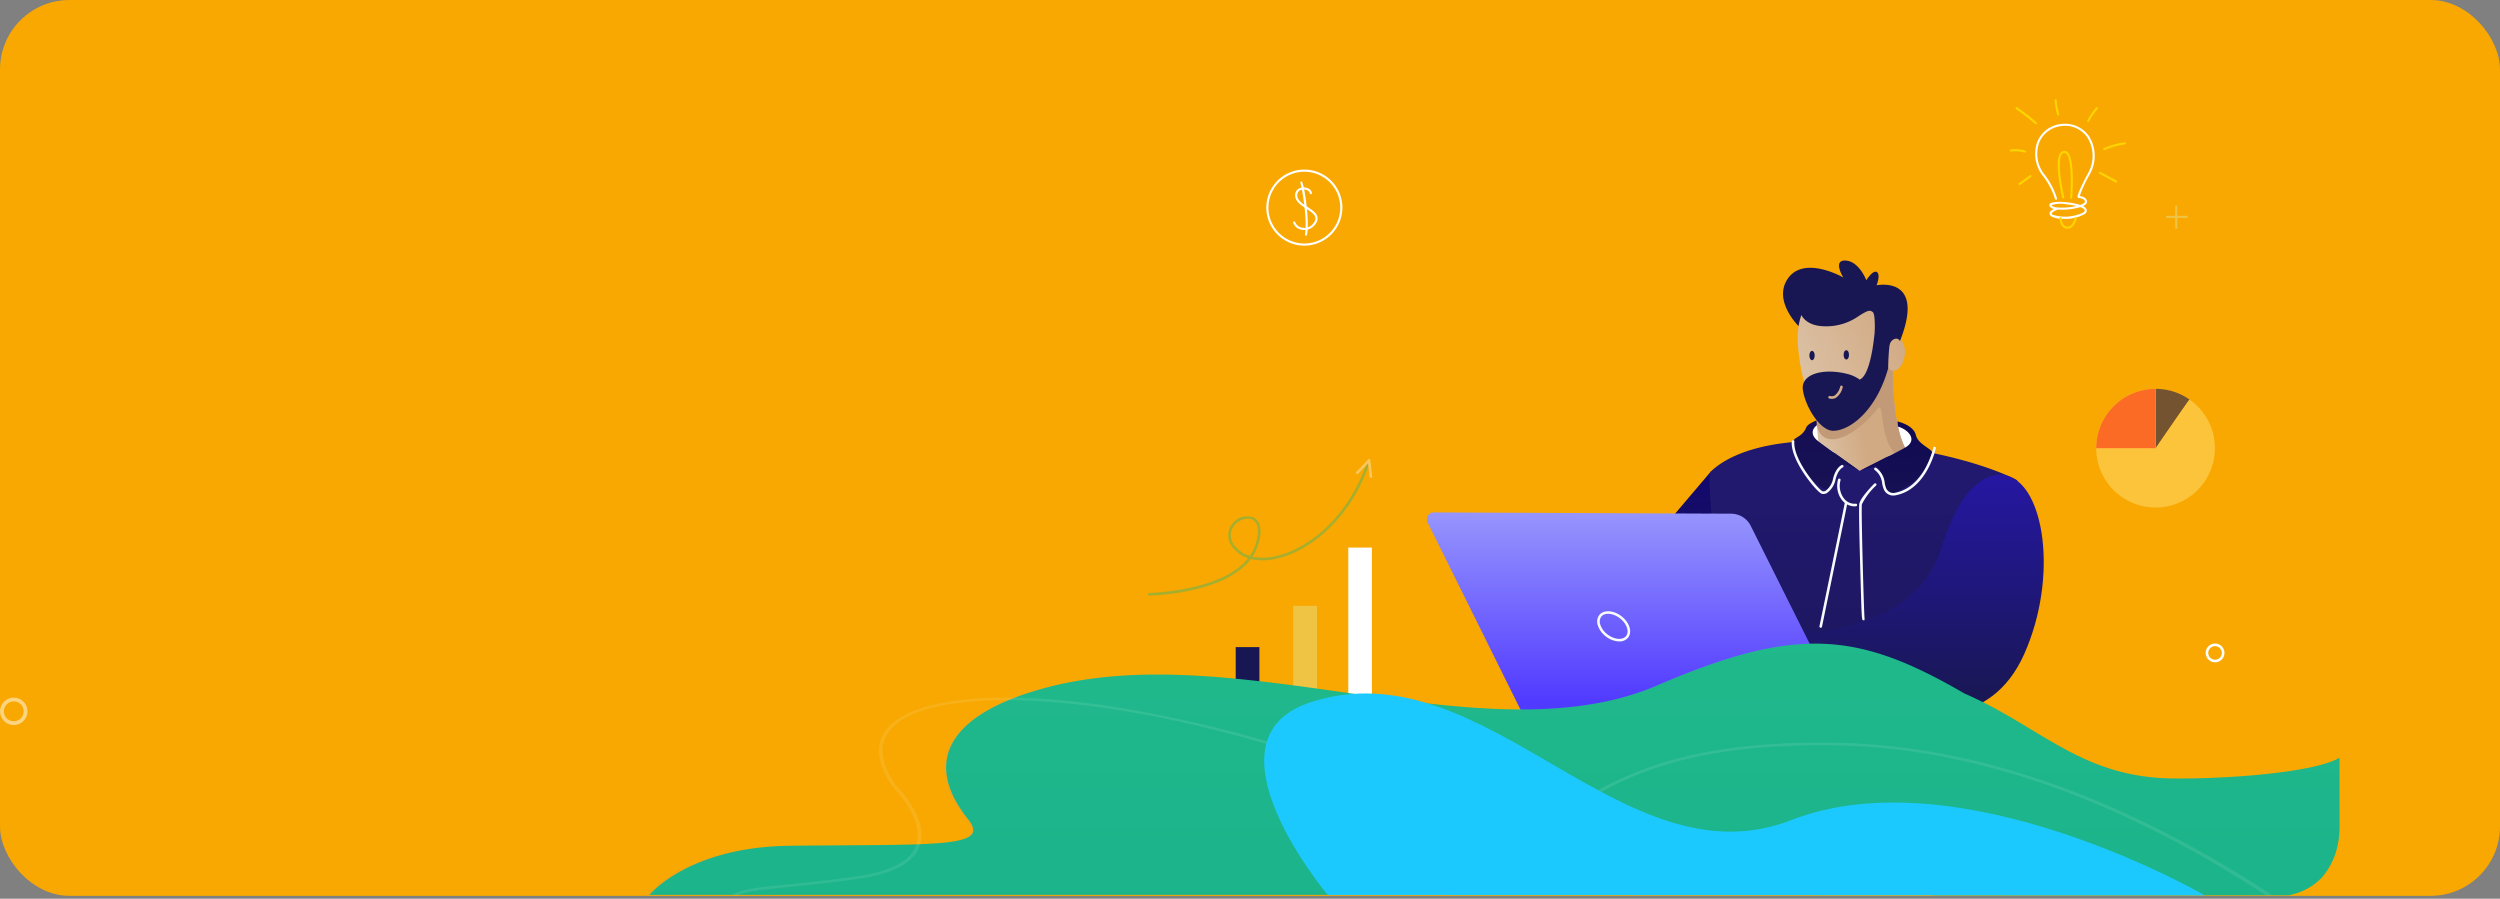 <svg xmlns="http://www.w3.org/2000/svg" xmlns:xlink="http://www.w3.org/1999/xlink" width="360" height="129.416" viewBox="0 0 360 129.416">
  <rect x="0" y="0" width="360" height="129.416" fill="#808080" stroke="none"/>
  <defs>
    <linearGradient id="linear-gradient" x1="0.5" y1="-0.487" x2="0.5" y2="0.893" gradientUnits="objectBoundingBox">
      <stop offset="0" stop-color="#0f007d"/>
      <stop offset="1" stop-color="#191753"/>
    </linearGradient>
    <linearGradient id="linear-gradient-2" x1="0.5" y1="-0.487" x2="0.5" y2="0.893" gradientUnits="objectBoundingBox">
      <stop offset="0" stop-color="#261a81"/>
      <stop offset="1" stop-color="#191753"/>
    </linearGradient>
    <linearGradient id="linear-gradient-3" x1="-0.752" y1="0.86" x2="0.506" y2="0.516" gradientUnits="objectBoundingBox">
      <stop offset="0" stop-color="#eeebe1"/>
      <stop offset="1" stop-color="#d1a982"/>
    </linearGradient>
    <linearGradient id="linear-gradient-4" x1="-1.434" y1="1.756" x2="0.936" y2="0.171" xlink:href="#linear-gradient-3"/>
    <linearGradient id="linear-gradient-5" x1="-9.576" y1="6.473" x2="1.255" y2="0.052" xlink:href="#linear-gradient-3"/>
    <linearGradient id="linear-gradient-6" x1="0.418" y1="-0.541" x2="0.588" y2="1.74" gradientUnits="objectBoundingBox">
      <stop offset="0" stop-color="#0d0453"/>
      <stop offset="1" stop-color="#191753"/>
    </linearGradient>
    <linearGradient id="linear-gradient-7" x1="0.423" y1="-0.452" x2="0.606" y2="1.91" gradientUnits="objectBoundingBox">
      <stop offset="0" stop-color="#140b55"/>
      <stop offset="1" stop-color="#191753"/>
    </linearGradient>
    <linearGradient id="linear-gradient-8" x1="0.5" y1="-0.487" x2="0.5" y2="0.893" gradientUnits="objectBoundingBox">
      <stop offset="0" stop-color="#2d17d4"/>
      <stop offset="1" stop-color="#191753"/>
    </linearGradient>
    <linearGradient id="linear-gradient-9" x1="0.5" y1="-0.487" x2="0.5" y2="0.893" gradientUnits="objectBoundingBox">
      <stop offset="0" stop-color="#bcc7fc"/>
      <stop offset="1" stop-color="#513aff"/>
    </linearGradient>
    <linearGradient id="linear-gradient-10" x1="0.5" y1="-0.487" x2="0.5" y2="0.893" gradientUnits="objectBoundingBox">
      <stop offset="0" stop-color="#d7ddfd"/>
      <stop offset="1" stop-color="#8e83ed"/>
    </linearGradient>
  </defs>
  <g id="Overview_Illustration" data-name="Overview Illustration" transform="translate(-1388 -453)">
    <rect id="Rectangle_512" data-name="Rectangle 512" width="360" height="129" rx="10" transform="translate(1388 453)" fill="#F8A800"/>
    <g id="Group_2769" data-name="Group 2769" transform="translate(1565.942 531.853)">
      <rect id="Rectangle_513" data-name="Rectangle 513" width="3.401" height="25.568" transform="translate(16.212 0)" fill="#fff"/>
      <rect id="Rectangle_514" data-name="Rectangle 514" width="3.413" height="11.237" transform="translate(0 14.331)" fill="#191753"/>
      <rect id="Rectangle_515" data-name="Rectangle 515" width="3.43" height="17.183" transform="translate(8.276 8.385)" fill="#efc343"/>
    </g>
    <g id="Group_2772" data-name="Group 2772" transform="translate(1593.476 490.509)">
      <path id="Path_1450" data-name="Path 1450" d="M-405.48,234.026s-12.491,14.781-13.3,15.476,5.331,12.169,5.331,12.169,14.139-1.39,12.981-13.328S-405.48,234.026-405.48,234.026Z" transform="translate(446.381 -203.653)" fill="url(#linear-gradient)"/>
      <path id="Path_1451" data-name="Path 1451" d="M-461.119,229.946s-7.03-4-22.332-5.408-20.479,2.88-21.776,4.124,4.2,36.214,3.77,45.406a100.454,100.454,0,0,1-1.73,15.141h38.171s-1.622-22.927-2.057-31.795S-461.119,239.57-461.119,229.946Z" transform="translate(546.129 -198.289)" fill="url(#linear-gradient-2)"/>
      <path id="Path_1452" data-name="Path 1452" d="M-472,219c0,1.628,3.291,3.158,7.352,3.416s7.35-.853,7.35-2.481-3.291-3.158-7.352-3.416S-472,217.372-472,219Z" transform="translate(527.236 -194.02)" fill="#fff"/>
      <g id="Group_2771" data-name="Group 2771" transform="translate(55.381 12.352)">
        <path id="Path_1453" data-name="Path 1453" d="M-457.787,194.057s-.649,10,1.677,14.6l-6.543,3.352-5.948-4.273-.973-10.652Z" transform="translate(469.575 -194.057)" fill="url(#linear-gradient-3)"/>
        <path id="Path_1454" data-name="Path 1454" d="M-469.576,197.085l11.789-3.028s-.649,10,1.677,14.6l-1.523.78c-2.239-2.545-1.445-7.571-2.411-6.393-4.087,4.985-8.445,5.91-8.809,1.933l-.51-5.577Z" transform="translate(469.576 -194.057)" fill="#c39a77"/>
      </g>
      <path id="Path_1455" data-name="Path 1455" d="M-465.3,182.1c.375,4.306,1.615,9.876,5.35,9.89,4.273.021,8.566-6.071,8.118-11.15s-3.827-8.915-7.547-8.568S-465.739,177.025-465.3,182.1Z" transform="translate(518.735 -169.733)" fill="url(#linear-gradient-4)"/>
      <path id="Path_1456" data-name="Path 1456" d="M-469.523,193.588c-.192,1.29.273,2.434,1.037,2.554s1.54-.828,1.732-2.119-.273-2.434-1.037-2.554S-469.332,192.3-469.523,193.588Z" transform="translate(535.552 -180.278)" fill="url(#linear-gradient-5)"/>
      <path id="Path_1457" data-name="Path 1457" d="M-454.467,178.013c-.523.243-.787,1.129-.989,1.978-.089.377-1.673-3.131-1.722-3.131s.1-2.464-.316-2.778-.69-.253-1.978.554a8.1,8.1,0,0,1-5,1.5c-2.675-.047-3.292-1.626-3.292-1.626a8.631,8.631,0,0,0-.4,1.6s-3.64-3.542-1.643-6.7c2.294-3.634,8.077-.3,8.077-.3s-1.627-2.617.414-2.432c1.9.172,2.9,2.825,2.9,2.825s.98-1.558,1.53-1.168-.047,1.9-.047,1.9,7.145-1.5,3.361,8.036C-453.574,178.268-453.789,177.7-454.467,178.013Z" transform="translate(521.688 -166.661)" fill="#191753"/>
      <path id="Path_1458" data-name="Path 1458" d="M-474.15,228.63a2.722,2.722,0,0,1-.824-1.784c-.138-1.235-.687-2.278-1.126-2.278a15.886,15.886,0,0,0-2.294.633s4.64-2.307,6.543-3.352.5-2.611-1.012-3.026l-.072-.741s2.28.481,2.637,1.936,2.423,1.97,2.423,2.685C-467.877,224.576-471.048,227.749-474.15,228.63Z" transform="translate(540.698 -194.899)" fill="url(#linear-gradient-6)"/>
      <path id="Path_1459" data-name="Path 1459" d="M-454.993,220.76c.213-.682,1.329-.624,1.9-2.01.2-.485,1.064-.843,1.481-1.029.014.151.029.559.043.712-.691.515-.966,1.408.21,2.294,1.851,1.4,5.948,4.273,5.948,4.273a15.892,15.892,0,0,0-2.177-.971c-.434-.066-1.132.885-1.452,2.086a2.723,2.723,0,0,1-1.08,1.642C-453.057,226.431-455.514,222.432-454.993,220.76Z" transform="translate(507.715 -194.7)" fill="url(#linear-gradient-7)"/>
      <path id="Path_1460" data-name="Path 1460" d="M-458.657,194a5.386,5.386,0,0,1,1.471.734c1.874-.806,2.258-8.1,2.258-8.1s2.75-.542,2.333.958a34.693,34.693,0,0,0-.491,5.512c-1.711,6.116-5.5,8.971-7.891,9-1.99.026-4.131-3.674-4.4-5.964S-462.224,192.989-458.657,194Z" transform="translate(519.508 -177.579)" fill="#191753"/>
      <path id="Path_1461" data-name="Path 1461" d="M-480.4,235.2s-5.526-2.065-9.361,10.319c-2.482,8.013-10.082,12.055-24.111,12.822l3.011,10.858h17.407s10.654,2.833,15.606-8.333S-475,236.531-480.4,235.2Z" transform="translate(563.874 -204.225)" fill="url(#linear-gradient-8)"/>
      <ellipse id="Ellipse_103" data-name="Ellipse 103" cx="0.385" cy="0.675" rx="0.385" ry="0.675" transform="translate(60.008 12.916)" fill="#191753"/>
      <path id="Path_1462" data-name="Path 1462" d="M-439.963,196.194c0,.373-.172.675-.385.675s-.385-.3-.385-.675.172-.675.385-.675S-439.963,195.82-439.963,196.194Z" transform="translate(495.806 -182.508)" fill="#191753"/>
      <path id="Path_1463" data-name="Path 1463" d="M-449.191,208.533a1.205,1.205,0,0,0,.644-.185,2.586,2.586,0,0,0,.928-1.493.188.188,0,0,0-.026-.141.187.187,0,0,0-.118-.082.188.188,0,0,0-.223.143,2.252,2.252,0,0,1-.76,1.254.88.88,0,0,1-.712.093.187.187,0,0,0-.143.02.188.188,0,0,0-.086.116.188.188,0,0,0,.136.229,1.449,1.449,0,0,0,.359.047Z" transform="translate(507.495 -188.608)" fill="#d3ad89"/>
      <path id="Path_1464" data-name="Path 1464" d="M-404,249.056l13.565,27.131a1,1,0,0,1-.044.97,1,1,0,0,1-.848.473h-44.163a1,1,0,0,1-.892-.554l-14.146-28.512a1,1,0,0,1,.047-.97,1,1,0,0,1,.85-.469l42.815.184A3.165,3.165,0,0,1-404,249.056Z" transform="translate(450.628 -210.846)" fill="url(#linear-gradient-9)"/>
      <path id="Path_1465" data-name="Path 1465" d="M-476.668,233.193a1.563,1.563,0,0,0,.277-.025c4.546-.813,5.835-6.71,5.847-6.77a.188.188,0,0,0-.146-.222.191.191,0,0,0-.222.146c-.012.057-1.25,5.709-5.545,6.477a1.1,1.1,0,0,1-1.226-.639,3.286,3.286,0,0,1-.23-.895,3.034,3.034,0,0,0-1.216-2.064.188.188,0,0,0-.26.051.188.188,0,0,0,.051.261,2.7,2.7,0,0,1,1.051,1.794,3.668,3.668,0,0,0,.258,1A1.466,1.466,0,0,0-476.668,233.193Z" transform="translate(543.825 -199.341)" fill="#f8fafb"/>
      <path id="Path_1466" data-name="Path 1466" d="M-445.359,231.8a1.035,1.035,0,0,0,.48-.127,3.15,3.15,0,0,0,1.273-2.032c.36-1.381,1.008-1.656,1.015-1.662a.189.189,0,0,0,.106-.243.187.187,0,0,0-.237-.109c-.034.012-.831.324-1.245,1.916a2.84,2.84,0,0,1-1.085,1.794.562.562,0,0,1-.461.057c-.493-.176-4.255-4.51-4.035-7.145a.188.188,0,0,0-.172-.2.188.188,0,0,0-.137.044.188.188,0,0,0-.066.128c-.227,2.748,3.6,7.286,4.284,7.532a.846.846,0,0,0,.279.051Z" transform="translate(502.462 -198.172)" fill="#f8fafb"/>
      <path id="Path_1467" data-name="Path 1467" d="M-459.727,257.589l.055-.169a.189.189,0,0,0,0-.106c-.091-.831-.511-15.762-.385-16.457a9.566,9.566,0,0,1,2.044-2.7.188.188,0,0,0,.055-.133.188.188,0,0,0-.055-.133.19.19,0,0,0-.266,0c-.2.2-1.987,2.009-2.148,2.894-.092.5.033,5.618.116,8.624.158,5.645.2,7.35.283,7.88l0,.012h.006c.033.215.072.225.126.237Zm-.125-.225Z" transform="translate(522.693 -205.75)" fill="#f8fafb"/>
      <path id="Path_1468" data-name="Path 1468" d="M-450.989,261.832a.188.188,0,0,0,.184-.15c1.669-8.083,3.659-17.739,3.659-17.84a.188.188,0,0,0-.188-.188.188.188,0,0,0-.187.169c-.055.341-2.411,11.77-3.652,17.782a.187.187,0,0,0,.027.142.188.188,0,0,0,.119.081.182.182,0,0,0,.038,0Zm3.467-17.99Z" transform="translate(507.697 -208.941)" fill="#f8fafb"/>
      <path id="Path_1469" data-name="Path 1469" d="M-451.775,240.32a1.384,1.384,0,0,0,.206-.01.187.187,0,0,0,.127-.067.187.187,0,0,0,.042-.138.184.184,0,0,0-.066-.128.184.184,0,0,0-.139-.041,1.907,1.907,0,0,1-1.657-.72,2.972,2.972,0,0,1-.522-2.662.188.188,0,0,0-.132-.231.188.188,0,0,0-.23.133,3.351,3.351,0,0,0,.6,3A2.317,2.317,0,0,0-451.775,240.32Z" transform="translate(513.348 -204.912)" fill="#f8fafb"/>
      <path id="Path_1470" data-name="Path 1470" d="M-378.61,283.036a1.575,1.575,0,0,0,1.289-.554h0c.621-.8.191-2.18-.959-3.071s-2.591-.964-3.214-.162a1.617,1.617,0,0,0-.177,1.537,3.314,3.314,0,0,0,1.137,1.534A3.236,3.236,0,0,0-378.61,283.036Zm.991-.787c-.495.638-1.7.535-2.69-.229a2.94,2.94,0,0,1-1.01-1.355,1.257,1.257,0,0,1,.118-1.187c.495-.639,1.7-.535,2.69.229s1.387,1.905.892,2.544Z" transform="translate(406.302 -228.18)" fill="#f8fafb"/>
    </g>
    <g id="Group_2773" data-name="Group 2773" transform="translate(1689.858 508.995)" opacity="0.59">
      <path id="Path_1471" data-name="Path 1471" d="M-508.157,173.848c-1.3,1.82-3.97,5.706-4.686,6.748-.036.05-.063.091-.086.127s-.041.059-.055.079a.063.063,0,0,1-.013.018l-.018.032c-.009,0-.009.009-.009.009v-8.545a8.5,8.5,0,0,1,4.866,1.531Z" transform="translate(521.584 -172.314)" fill="#191753"/>
      <path id="Path_1472" data-name="Path 1472" d="M-516.932,180.859a8.545,8.545,0,0,1-8.545,8.545,8.545,8.545,0,0,1-8.545-8.545,8.545,8.545,0,0,1,8.545-8.545h.018v8.545s0,0,.009-.009l.018-.032a.061.061,0,0,0,.013-.018l.055-.079.086-.127c.712-1.043,3.385-4.931,4.686-6.748a.122.122,0,0,1,.028.022,8.519,8.519,0,0,1,3.632,6.991Z" transform="translate(534.022 -172.314)" fill="#ffd764"/>
      <path id="Path_1473" data-name="Path 1473" d="M-525.459,172.316v8.545h-8.562a8.545,8.545,0,0,1,8.545-8.545Z" transform="translate(534.022 -172.314)" fill="#ff4141"/>
    </g>
    <path id="Union_12" data-name="Union 12" d="M-4437.872,36.232l.043-.024h0a8.885,8.885,0,0,0,4.678-2.555,10.82,10.82,0,0,0,1.785-3.018,12.27,12.27,0,0,0,.726-4.424V16.438c-3.742,2.176-16.327,3.059-23.947,2.98-13.233-.135-18.989-7.414-30.055-12.237-15.328-8.922-24.2-9.778-44.21-1.172-13.034,5.6-29.135,3.28-45.538.958-14.748-2.086-29.741-4.174-42.969-.5-14.163,3.93-17.071,10.931-10.765,18.822,3.34,4.179-4.395,3.583-25.664,3.821-14.643.165-20.214,7.071-20.214,7.071h184.847v.053Z" transform="translate(6155.527 545.684)" fill="#10b981"/>
    <path id="Union_12_-_Outline" data-name="Union 12 - Outline" d="M-4437.743,36.732h-51.913v-.053h-185.393l.657-.814a16.525,16.525,0,0,1,4.767-3.6,28.333,28.333,0,0,1,6.375-2.467,39.476,39.476,0,0,1,9.456-1.19c2.84-.032,5.475-.049,7.8-.064,5.988-.039,10.314-.067,13.354-.293,2.853-.212,4.441-.615,4.719-1.2.175-.367-.227-.992-.595-1.452a15.541,15.541,0,0,1-2.886-5.209,8.251,8.251,0,0,1-.007-4.938,10.78,10.78,0,0,1,4.453-5.411,32.106,32.106,0,0,1,9.462-4.058,61.749,61.749,0,0,1,16.639-2.028c8.739,0,17.786,1.28,26.534,2.517l.277.039c8.576,1.214,17.444,2.47,25.586,2.47,7.688,0,14.036-1.122,19.408-3.431,9.862-4.241,16.712-6.05,22.906-6.05a31.712,31.712,0,0,1,10.536,1.849,64.515,64.515,0,0,1,11.192,5.386,80.741,80.741,0,0,1,9.626,5.2c5.88,3.546,11.435,6.895,20.207,6.984.306,0,.623,0,.943,0h.009c8.591,0,19.48-1.022,22.738-2.917l.751-.437V26.206a12.719,12.719,0,0,1-.756,4.6l0,.012a11.284,11.284,0,0,1-1.867,3.158l-.023.026a9.339,9.339,0,0,1-4.864,2.683Zm-50.913-1H-4438l.072-.014a8.343,8.343,0,0,0,4.4-2.4,10.294,10.294,0,0,0,1.688-2.86,11.722,11.722,0,0,0,.694-4.238V17.245c-2.323,1.006-6.309,1.619-9.407,1.965a125.277,125.277,0,0,1-13.083.713h-.009c-.323,0-.644,0-.954,0-9.044-.092-14.712-3.51-20.713-7.128a79.784,79.784,0,0,0-9.536-5.151l-.027-.012-.025-.015C-4493.687,2.494-4499.646.5-4506.144.5c-6.049,0-12.781,1.785-22.511,5.969-5.5,2.364-11.977,3.513-19.8,3.513-8.213,0-17.116-1.26-25.727-2.48l-.277-.039c-8.714-1.233-17.725-2.508-26.394-2.508a60.769,60.769,0,0,0-16.371,1.992,31.13,31.13,0,0,0-9.165,3.919,9.823,9.823,0,0,0-4.067,4.893c-.888,2.743.029,5.843,2.724,9.215.3.37,1.2,1.5.716,2.507-.928,1.944-6.209,1.979-18.97,2.062-2.324.015-4.958.032-7.8.064-7.425.083-12.423,1.953-15.308,3.506a18.923,18.923,0,0,0-3.712,2.565h184.148Z" transform="translate(6155.527 545.684)" fill="rgba(0,0,0,0)"/>
    <g id="Group_2774" data-name="Group 2774" transform="translate(1553.308 519.112)" opacity="0.36">
      <path id="Path_1477" data-name="Path 1477" d="M-410.659,184.975a.188.188,0,0,1-.187-.185.188.188,0,0,1,.185-.191c.117,0,10.486-.232,14.247-5.006a4.431,4.431,0,0,1-2.067-1.371,2.685,2.685,0,0,1-.207-3.6,2.661,2.661,0,0,1,3.1-.87c.593.324,1.454,1.279.572,4.019a6.422,6.422,0,0,1-.784,1.609,7.49,7.49,0,0,0,3.007-.007c4.777-.9,10.818-5.506,13.546-13.777a.187.187,0,0,1,.094-.109.188.188,0,0,1,.143-.01.187.187,0,0,1,.109.094.187.187,0,0,1,.01.144c-2.776,8.417-8.947,13.11-13.833,14.029a7.76,7.76,0,0,1-3.31-.032c-1.448,1.912-4.054,3.379-7.675,4.3a34.284,34.284,0,0,1-6.948.971Zm14.17-11.072a2.589,2.589,0,0,0-1.908.956,2.281,2.281,0,0,0,.207,3.124,4.1,4.1,0,0,0,2.014,1.292,6.11,6.11,0,0,0,.809-1.623c.584-1.813.441-3.117-.4-3.575a1.509,1.509,0,0,0-.726-.174Z" transform="translate(410.846 -165.329)" fill="#10b981"/>
      <path id="Path_1478" data-name="Path 1478" d="M-340.191,167.9a.188.188,0,0,1-.187-.166l-.274-2.335a.188.188,0,0,1,.165-.208.189.189,0,0,1,.208.165l.274,2.335a.187.187,0,0,1-.039.139.188.188,0,0,1-.126.07Z" transform="translate(372.3 -165.18)" fill="#fff"/>
      <path id="Path_1479" data-name="Path 1479" d="M-344.25,167.332a.187.187,0,0,1-.15-.079.188.188,0,0,1,.037-.263c.112-.088,1.092-1.121,1.684-1.753a.188.188,0,0,1,.131-.06.188.188,0,0,1,.135.051.187.187,0,0,1,.06.131.187.187,0,0,1-.051.135c-.262.279-1.577,1.681-1.732,1.8a.185.185,0,0,1-.113.041Z" transform="translate(374.379 -165.177)" fill="#fff"/>
    </g>
    <g id="Group_2775" data-name="Group 2775" transform="translate(1570.347 477.417)">
      <path id="Path_1480" data-name="Path 1480" d="M-561.039,233.756a5.485,5.485,0,0,1-5.479-5.478,5.485,5.485,0,0,1,5.479-5.478,5.485,5.485,0,0,1,5.479,5.478A5.485,5.485,0,0,1-561.039,233.756Zm0-10.646a5.174,5.174,0,0,0-5.168,5.168,5.174,5.174,0,0,0,5.168,5.168,5.174,5.174,0,0,0,5.168-5.168,5.174,5.174,0,0,0-5.168-5.168Z" transform="translate(566.518 -222.799)" fill="#fff"/>
      <path id="Path_1481" data-name="Path 1481" d="M-554.488,235.822a1.945,1.945,0,0,1-.4-.041,1.531,1.531,0,0,1-1.229-1.017.158.158,0,0,1,.119-.184.158.158,0,0,1,.184.119,1.237,1.237,0,0,0,.988.779,1.624,1.624,0,0,0,1.685-.724.95.95,0,0,0,.222-.727c-.089-.479-.686-.87-1.318-1.287-.735-.483-1.5-.983-1.582-1.725a1.108,1.108,0,0,1,.411-1.1,1.488,1.488,0,0,1,1.428-.1.87.87,0,0,1,.562.686.158.158,0,0,1-.14.169.158.158,0,0,1-.169-.14.571.571,0,0,0-.38-.43,1.187,1.187,0,0,0-1.117.069.816.816,0,0,0-.286.816c.071.6.77,1.058,1.446,1.5s1.34.88,1.453,1.491a1.251,1.251,0,0,1-.275.964A1.968,1.968,0,0,1-554.488,235.822Z" transform="translate(559.987 -227.115)" fill="#fff"/>
      <path id="Path_1482" data-name="Path 1482" d="M-552.539,235.215h-.027a.158.158,0,0,1-.126-.18c.406-2.321-.521-7.042-.643-7.387a.158.158,0,0,1-.016-.13.158.158,0,0,1,.2-.1c.317.105,1.153,5.469.768,7.67a.158.158,0,0,1-.153.126Z" transform="translate(558.257 -225.693)" fill="#fff"/>
    </g>
    <path id="Path_1483" data-name="Path 1483" d="M-572.3,270.652a1.352,1.352,0,0,0,1.351-1.351,1.353,1.353,0,0,0-1.351-1.351,1.354,1.354,0,0,0-1.351,1.351A1.353,1.353,0,0,0-572.3,270.652Zm0-2.326a.976.976,0,0,1,.976.976.976.976,0,0,1-.976.976.976.976,0,0,1-.976-.976.977.977,0,0,1,.976-.976Z" transform="translate(2279.269 277.721)" fill="#fff"/>
    <path id="Path_1500" data-name="Path 1500" d="M-571.682,271.9a1.978,1.978,0,0,0,1.973-1.972,1.978,1.978,0,0,0-1.973-1.974,1.978,1.978,0,0,0-1.973,1.974A1.978,1.978,0,0,0-571.682,271.9Zm0-3.4a1.424,1.424,0,0,1,1.424,1.424,1.424,1.424,0,0,1-1.424,1.424,1.424,1.424,0,0,1-1.424-1.424A1.424,1.424,0,0,1-571.682,268.5Z" transform="translate(1961.666 285.508)" fill="#fff" opacity="0.5"/>
    <g id="Group_2778" data-name="Group 2778" transform="translate(1677.417 467.298)">
      <g id="Group_2777" data-name="Group 2777" transform="translate(0 0)">
        <g id="Group_2776" data-name="Group 2776">
          <path id="Path_1484" data-name="Path 1484" d="M-480.214,122.537a3.655,3.655,0,0,1-1.766-.333c-.266-.168-.3-.35-.289-.475.032-.258.336-.475.626-.618a1.18,1.18,0,0,1-.439-.191c-.188-.15-.259-.3-.207-.448.032-.093.132-.379,1.419-.382a10.581,10.581,0,0,1,3.023.437,2.663,2.663,0,0,0,.389-.17c.114-.063.3-.188.29-.313-.047-.407-.741-.5-.879-.511l-.07.02-.079-.084c-.079-.095-.22-.271,1.4-3.4a5.021,5.021,0,0,0-.063-5.3,3.877,3.877,0,0,0-3.81-1.575,3.853,3.853,0,0,0-3.086,2.365,4.811,4.811,0,0,0,.841,4.7,10.49,10.49,0,0,1,1.72,3.334.154.154,0,0,1-.109.187.153.153,0,0,1-.116-.015.153.153,0,0,1-.071-.093,10.39,10.39,0,0,0-1.668-3.227,5.114,5.114,0,0,1-.881-5,4.153,4.153,0,0,1,3.323-2.553,4.228,4.228,0,0,1,4.106,1.7,5.318,5.318,0,0,1,.087,5.618,18.574,18.574,0,0,0-1.4,3.035c.3.043.989.2,1.055.77.026.229-.124.436-.446.615-.041.023-.087.046-.135.068a.966.966,0,0,1,.513.47.573.573,0,0,1-.253.67A5.713,5.713,0,0,1-480.214,122.537Zm-.852-1.332c-.37.125-.876.385-.9.565-.008.066.089.139.148.176a5.953,5.953,0,0,0,4.442-.349c.211-.169.17-.285.158-.329-.051-.143-.279-.287-.633-.417a9.415,9.415,0,0,1-3.215.354Zm.021-.3a9.486,9.486,0,0,0,2.643-.218,10.358,10.358,0,0,0-1.424-.237,4.113,4.113,0,0,0-2.175.123.587.587,0,0,0,.108.108,1.631,1.631,0,0,0,.783.217A.146.146,0,0,1-481.045,120.9Z" transform="translate(487.987 -105.319)" fill="#fff"/>
          <path id="Path_1485" data-name="Path 1485" d="M-473.672,147.089h-.038c-1-.032-1.108-1.433-1.112-1.492a.153.153,0,0,1,.142-.164.158.158,0,0,1,.164.142c0,.012.1,1.187.817,1.208.695.036.989-.85,1.108-1.372h.158l.142.064C-472.526,146.519-473.014,147.089-473.672,147.089Z" transform="translate(481.958 -128.449)" fill="#ffd500"/>
          <path id="Path_1486" data-name="Path 1486" d="M-492.078,119.3a.159.159,0,0,1-.059-.012,4.684,4.684,0,0,0-1.914-.148.153.153,0,0,1-.116-.017.153.153,0,0,1-.07-.095.153.153,0,0,1,.017-.116.153.153,0,0,1,.095-.07,4.932,4.932,0,0,1,2.108.158.153.153,0,0,1,.079.2A.154.154,0,0,1-492.078,119.3Z" transform="translate(494.241 -111.615)" fill="#ffd500"/>
          <path id="Path_1487" data-name="Path 1487" d="M-489.06,104.822a.153.153,0,0,1-.113-.05,28.888,28.888,0,0,0-2.761-2.144.153.153,0,0,1-.063-.1.153.153,0,0,1,.025-.114.153.153,0,0,1,.1-.063.153.153,0,0,1,.114.025,28.156,28.156,0,0,1,2.811,2.188.153.153,0,0,1,.04.11.153.153,0,0,1-.05.106.154.154,0,0,1-.1.04Z" transform="translate(492.821 -101.214)" fill="#ffd500"/>
          <path id="Path_1488" data-name="Path 1488" d="M-476.185,101.578a.153.153,0,0,1-.138-.085,9.918,9.918,0,0,1-.377-2.066.153.153,0,0,1,.138-.167.153.153,0,0,1,.112.034.153.153,0,0,1,.055.1,9.736,9.736,0,0,0,.346,1.958.153.153,0,0,1,.009.117.153.153,0,0,1-.077.089.153.153,0,0,1-.068.016Z" transform="translate(483.145 -99.26)" fill="#ffd500"/>
          <path id="Path_1489" data-name="Path 1489" d="M-463.773,104.461a.146.146,0,0,1-.037,0,.153.153,0,0,1-.094-.07.153.153,0,0,1-.017-.116,9.909,9.909,0,0,1,1.266-1.865.153.153,0,0,1,.1-.056.153.153,0,0,1,.112.034.153.153,0,0,1,.022.215,9.575,9.575,0,0,0-1.208,1.746.154.154,0,0,1-.146.116Z" transform="translate(475.066 -101.214)" fill="#ffd500"/>
          <path id="Path_1490" data-name="Path 1490" d="M-457.458,117.235a.154.154,0,0,1-.138-.085.153.153,0,0,1,.068-.206,11.743,11.743,0,0,1,3.007-.842.154.154,0,0,1,.154.153.154.154,0,0,1-.154.153,11.37,11.37,0,0,0-2.871.809A.153.153,0,0,1-457.458,117.235Z" transform="translate(471.072 -109.913)" fill="#ffd500"/>
          <path id="Path_1491" data-name="Path 1491" d="M-473.537,126.354h-.013a.153.153,0,0,1-.1-.054.153.153,0,0,1-.036-.112c.121-1.491.258-5.528-.56-6.308a.358.358,0,0,0-.316-.112.445.445,0,0,0-.316.21c-.817,1.18.335,6.1.347,6.148a.153.153,0,0,1-.019.116.153.153,0,0,1-.1.068.154.154,0,0,1-.184-.114c-.049-.207-1.194-5.1-.3-6.392a.746.746,0,0,1,.529-.339.663.663,0,0,1,.564.194c1.09,1.04.672,6.33.654,6.555A.153.153,0,0,1-473.537,126.354Z" transform="translate(482.369 -112.035)" fill="#ffd500"/>
        </g>
        <path id="Path_1492" data-name="Path 1492" d="M-490.7,130.4a.153.153,0,0,1-.124-.062.153.153,0,0,1,.034-.214l1.575-1.145a.153.153,0,0,1,.114-.027.153.153,0,0,1,.1.061.153.153,0,0,1,.027.114.153.153,0,0,1-.061.1l-1.574,1.146A.158.158,0,0,1-490.7,130.4Z" transform="translate(492.096 -118.04)" fill="#ffd500"/>
        <path id="Path_1493" data-name="Path 1493" d="M-456.819,129.245a.151.151,0,0,1-.073-.018l-2.326-1.253a.153.153,0,0,1-.074-.091.153.153,0,0,1,.012-.116.153.153,0,0,1,.091-.074.153.153,0,0,1,.117.012l2.326,1.253a.153.153,0,0,1,.074.091.153.153,0,0,1-.012.117.153.153,0,0,1-.135.081Z" transform="translate(472.139 -117.24)" fill="#ffd500"/>
      </g>
      <path id="Path_1494" data-name="Path 1494" d="M-419.961,144.261a.153.153,0,0,1-.154-.153v-3.071a.154.154,0,0,1,.154-.154.154.154,0,0,1,.154.154v3.071a.154.154,0,0,1-.154.154Z" transform="translate(443.924 -125.587)" fill="#efc343"/>
      <path id="Path_1495" data-name="Path 1495" d="M-420.865,145.213h-2.844a.153.153,0,0,1-.153-.153.153.153,0,0,1,.044-.108.153.153,0,0,1,.108-.045h2.844a.153.153,0,0,1,.153.154.153.153,0,0,1-.045.108A.153.153,0,0,1-420.865,145.213Z" transform="translate(446.337 -128.131)" fill="#efc343"/>
      <path id="Path_1496" data-name="Path 1496" d="M-405.084,155.439a.614.614,0,0,1-.475-.225.616.616,0,0,1,.087-.865.616.616,0,0,1,.866.086h0a.616.616,0,0,1-.087.865A.612.612,0,0,1-405.084,155.439Zm0-.923a.308.308,0,0,0-.2.069.309.309,0,0,0-.043.434.31.31,0,0,0,.434.044.309.309,0,0,0,.043-.434.308.308,0,0,0-.239-.11Z" transform="translate(435.089 -134.015)" fill="#F8A800"/>
    </g>
    <g id="Union_13" data-name="Union 13" opacity="0.09">
      <path id="Union_13-2" data-name="Union 13" d="M236.508,36.232l.044-.024h0a8.9,8.9,0,0,0,4.685-2.556,10.8,10.8,0,0,0,1.788-3.018,12.277,12.277,0,0,0,.727-4.424V16.438C240,18.615,227.4,19.5,219.766,19.419c-13.254-.136-19.017-7.414-30.1-12.238C174.31-1.74,165.428-2.6,145.381,6.013c-13.055,5.6-29.182,3.28-45.612.959C85,4.885,69.981,2.8,56.732,6.469,42.547,10.4,39.634,17.4,45.949,25.286c3.345,4.179-4.4,3.583-25.706,3.822C5.577,29.273,0,36.179,0,36.179H185.14v.053Z" transform="translate(1481.136 545.684)" fill="url(#linear-gradient-10)"/>
      <path id="Union_13_-_Outline" data-name="Union 13 - Outline" d="M236.635,36.732h-52v-.053H-1.05l.658-.814a16.538,16.538,0,0,1,4.774-3.6A28.4,28.4,0,0,1,10.767,29.8a39.6,39.6,0,0,1,9.471-1.19c2.845-.032,5.486-.049,7.815-.064,6-.039,10.331-.068,13.375-.293,2.857-.212,4.447-.616,4.726-1.2.175-.366-.228-.991-.6-1.451a15.536,15.536,0,0,1-2.89-5.207,8.24,8.24,0,0,1-.01-4.936,10.777,10.777,0,0,1,4.459-5.412A32.161,32.161,0,0,1,56.6,5.987,61.935,61.935,0,0,1,73.262,3.959c8.756,0,17.816,1.28,26.577,2.518l.285.04c8.587,1.213,17.466,2.468,25.62,2.468,7.7,0,14.059-1.123,19.44-3.432C155.062,1.311,161.924-.5,168.128-.5A31.808,31.808,0,0,1,178.68,1.35a64.683,64.683,0,0,1,11.21,5.385,80.929,80.929,0,0,1,9.644,5.2c6.145,3.7,11.452,6.894,20.237,6.984.307,0,.625,0,.945,0,8.609,0,19.52-1.023,22.784-2.918l.751-.436V26.2a12.729,12.729,0,0,1-.757,4.6l0,.012a11.28,11.28,0,0,1-1.871,3.158L241.6,34a9.356,9.356,0,0,1-4.872,2.684Zm-51-1h50.743l.072-.014a8.362,8.362,0,0,0,4.41-2.4,10.283,10.283,0,0,0,1.692-2.859,11.733,11.733,0,0,0,.7-4.238V17.244c-2.328,1.007-6.323,1.62-9.428,1.967a125.762,125.762,0,0,1-13.107.713c-.324,0-.645,0-.956,0-9.057-.093-14.733-3.51-20.743-7.127a79.986,79.986,0,0,0-9.554-5.152l-.027-.012-.025-.015C180.6,2.5,174.636.5,168.128.5c-6.06,0-12.8,1.786-22.549,5.972-5.508,2.363-12,3.512-19.835,3.513-8.224,0-17.138-1.259-25.76-2.478l-.285-.04C90.972,6.234,81.948,4.959,73.262,4.959a60.957,60.957,0,0,0-16.4,1.992,31.193,31.193,0,0,0-9.182,3.919,9.817,9.817,0,0,0-4.073,4.894c-.887,2.741.031,5.84,2.729,9.21.3.37,1.2,1.5.718,2.506-.927,1.945-6.217,1.98-19,2.063-2.329.015-4.968.033-7.811.064-7.438.083-12.444,1.953-15.334,3.506A18.965,18.965,0,0,0,1.2,35.679H185.64Z" transform="translate(1481.136 545.684)" fill="rgba(0,0,0,0)"/>
    </g>
    <path id="Path_1476" data-name="Path 1476" d="M-550.517,350.532h.845c1.233-.586,3.784-.837,7.493-1.208,2.707-.271,6.086-.606,10.012-1.187,4.374-.646,7.178-1.97,8.345-3.945,2.385-4.015-2.819-9.222-3.043-9.443-2.927-4.17-2.528-7.516,1.166-9.659,10.086-5.839,43.225-2.166,76.484,12.616,11.179,4.967,15.27,2.69,21.46-.752,6.33-3.523,15.014-8.355,36.19-8,19.71.316,40.5,7.569,61.952,21.583h.9a162.26,162.26,0,0,0-14.637-8.624c-16.6-8.606-32.818-13.092-48.19-13.337-21.385-.356-30.162,4.531-36.563,8.09-6.213,3.453-9.96,5.543-20.794.732a187.933,187.933,0,0,0-47.046-14.075c-13.915-2.08-24.892-1.539-30.111,1.484-3.9,2.265-4.352,5.764-1.286,10.127.074.079,5.286,5.288,3.014,9.123-1.1,1.849-3.769,3.1-7.948,3.714-3.911.576-7.279.912-9.975,1.177C-546.57,349.379-549.366,349.66-550.517,350.532Z" transform="translate(2043.906 231.384)" fill="#f8fafb" opacity="0.1"/>
    <path id="Path_1475" data-name="Path 1475" d="M-493.1,367.51s-18.862-22.451-2.461-27.771c25.176-8.168,44.749,26.477,69.194,16.978s59.544,10.84,59.544,10.84S-503.487,367.51-493.1,367.51Z" transform="translate(2072.307 214.377)" fill="#1cc9ff"/>
  </g>
</svg>
